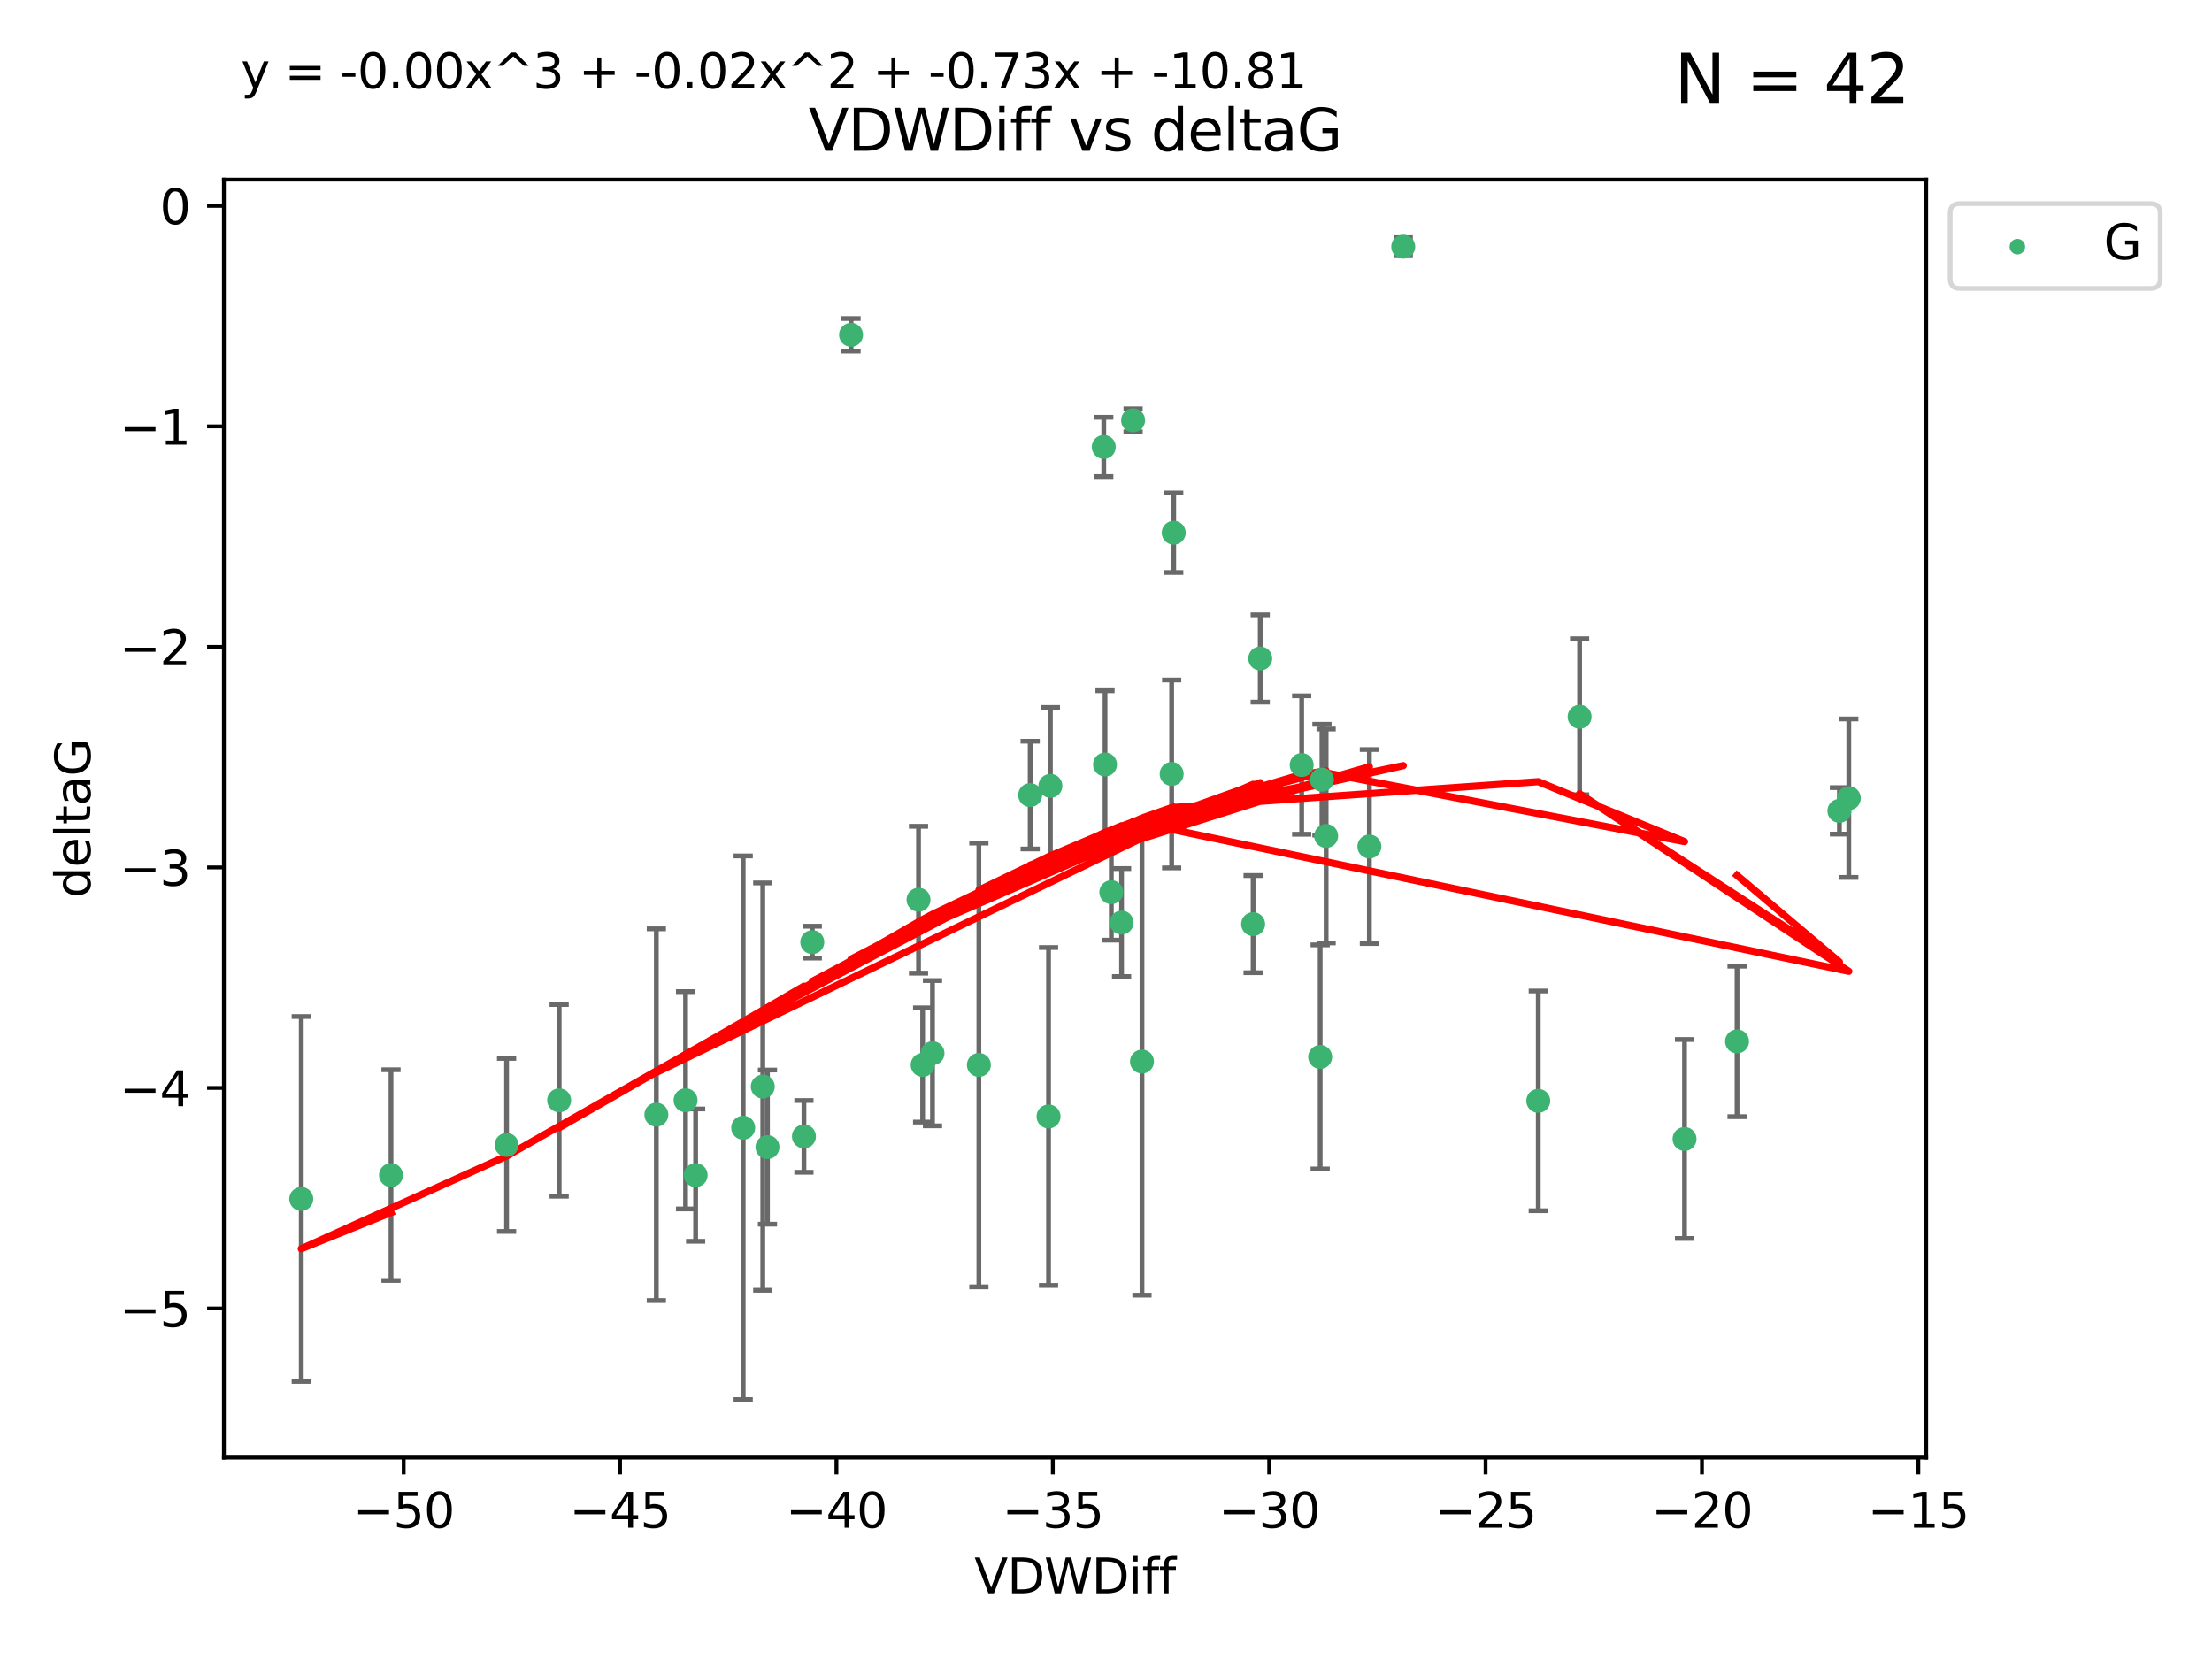 <?xml version="1.0" encoding="utf-8" standalone="no"?>
<!DOCTYPE svg PUBLIC "-//W3C//DTD SVG 1.1//EN"
  "http://www.w3.org/Graphics/SVG/1.1/DTD/svg11.dtd">
<svg xmlns:xlink="http://www.w3.org/1999/xlink" width="460.8pt" height="345.6pt" viewBox="0 0 460.8 345.6" xmlns="http://www.w3.org/2000/svg" version="1.1">
 <defs>
  <style type="text/css">*{stroke-linejoin: round; stroke-linecap: butt}</style>
 </defs>
 <g id="figure_1">
  <g id="patch_1">
   <path d="M 0 345.6 
L 460.8 345.6 
L 460.8 0 
L 0 0 
z
" style="fill: #ffffff"/>
  </g>
  <g id="axes_1">
   <g id="patch_2">
    <path d="M 46.64 303.64 
L 401.26 303.64 
L 401.26 37.411 
L 46.64 37.411 
z
" style="fill: #ffffff"/>
   </g>
   <g id="PathCollection_1">
    <defs>
     <path id="m77b8b9f005" d="M 0 1.118 
C 0.297 1.118 0.581 1 0.791 0.791 
C 1 0.581 1.118 0.297 1.118 0 
C 1.118 -0.297 1 -0.581 0.791 -0.791 
C 0.581 -1 0.297 -1.118 0 -1.118 
C -0.297 -1.118 -0.581 -1 -0.791 -0.791 
C -1 -0.581 -1.118 -0.297 -1.118 0 
C -1.118 0.297 -1 0.581 -0.791 0.791 
C -0.581 1 -0.297 1.118 0 1.118 
z
" style="stroke: #3cb371"/>
    </defs>
    <g clip-path="url(#p07c9d1a812)">
     <use xlink:href="#m77b8b9f005" x="81.456" y="244.801" style="fill: #3cb371; stroke: #3cb371"/>
     <use xlink:href="#m77b8b9f005" x="62.759" y="249.76" style="fill: #3cb371; stroke: #3cb371"/>
     <use xlink:href="#m77b8b9f005" x="105.532" y="238.51" style="fill: #3cb371; stroke: #3cb371"/>
     <use xlink:href="#m77b8b9f005" x="154.82" y="234.926" style="fill: #3cb371; stroke: #3cb371"/>
     <use xlink:href="#m77b8b9f005" x="142.816" y="229.207" style="fill: #3cb371; stroke: #3cb371"/>
     <use xlink:href="#m77b8b9f005" x="158.899" y="226.36" style="fill: #3cb371; stroke: #3cb371"/>
     <use xlink:href="#m77b8b9f005" x="167.476" y="236.736" style="fill: #3cb371; stroke: #3cb371"/>
     <use xlink:href="#m77b8b9f005" x="159.877" y="238.966" style="fill: #3cb371; stroke: #3cb371"/>
     <use xlink:href="#m77b8b9f005" x="116.484" y="229.226" style="fill: #3cb371; stroke: #3cb371"/>
     <use xlink:href="#m77b8b9f005" x="144.912" y="244.803" style="fill: #3cb371; stroke: #3cb371"/>
     <use xlink:href="#m77b8b9f005" x="233.645" y="192.187" style="fill: #3cb371; stroke: #3cb371"/>
     <use xlink:href="#m77b8b9f005" x="218.431" y="232.587" style="fill: #3cb371; stroke: #3cb371"/>
     <use xlink:href="#m77b8b9f005" x="177.288" y="69.746" style="fill: #3cb371; stroke: #3cb371"/>
     <use xlink:href="#m77b8b9f005" x="261.046" y="192.513" style="fill: #3cb371; stroke: #3cb371"/>
     <use xlink:href="#m77b8b9f005" x="136.729" y="232.207" style="fill: #3cb371; stroke: #3cb371"/>
     <use xlink:href="#m77b8b9f005" x="192.201" y="221.85" style="fill: #3cb371; stroke: #3cb371"/>
     <use xlink:href="#m77b8b9f005" x="262.529" y="137.174" style="fill: #3cb371; stroke: #3cb371"/>
     <use xlink:href="#m77b8b9f005" x="214.603" y="165.628" style="fill: #3cb371; stroke: #3cb371"/>
     <use xlink:href="#m77b8b9f005" x="285.267" y="176.344" style="fill: #3cb371; stroke: #3cb371"/>
     <use xlink:href="#m77b8b9f005" x="203.917" y="221.848" style="fill: #3cb371; stroke: #3cb371"/>
     <use xlink:href="#m77b8b9f005" x="218.817" y="163.712" style="fill: #3cb371; stroke: #3cb371"/>
     <use xlink:href="#m77b8b9f005" x="169.214" y="196.265" style="fill: #3cb371; stroke: #3cb371"/>
     <use xlink:href="#m77b8b9f005" x="244.505" y="110.983" style="fill: #3cb371; stroke: #3cb371"/>
     <use xlink:href="#m77b8b9f005" x="237.895" y="221.145" style="fill: #3cb371; stroke: #3cb371"/>
     <use xlink:href="#m77b8b9f005" x="191.343" y="187.429" style="fill: #3cb371; stroke: #3cb371"/>
     <use xlink:href="#m77b8b9f005" x="194.255" y="219.405" style="fill: #3cb371; stroke: #3cb371"/>
     <use xlink:href="#m77b8b9f005" x="230.197" y="159.258" style="fill: #3cb371; stroke: #3cb371"/>
     <use xlink:href="#m77b8b9f005" x="271.163" y="159.368" style="fill: #3cb371; stroke: #3cb371"/>
     <use xlink:href="#m77b8b9f005" x="276.258" y="174.144" style="fill: #3cb371; stroke: #3cb371"/>
     <use xlink:href="#m77b8b9f005" x="231.508" y="185.859" style="fill: #3cb371; stroke: #3cb371"/>
     <use xlink:href="#m77b8b9f005" x="275.386" y="162.417" style="fill: #3cb371; stroke: #3cb371"/>
     <use xlink:href="#m77b8b9f005" x="275.016" y="220.179" style="fill: #3cb371; stroke: #3cb371"/>
     <use xlink:href="#m77b8b9f005" x="350.919" y="237.271" style="fill: #3cb371; stroke: #3cb371"/>
     <use xlink:href="#m77b8b9f005" x="320.446" y="229.332" style="fill: #3cb371; stroke: #3cb371"/>
     <use xlink:href="#m77b8b9f005" x="244.077" y="161.225" style="fill: #3cb371; stroke: #3cb371"/>
     <use xlink:href="#m77b8b9f005" x="229.935" y="93.109" style="fill: #3cb371; stroke: #3cb371"/>
     <use xlink:href="#m77b8b9f005" x="292.32" y="51.392" style="fill: #3cb371; stroke: #3cb371"/>
     <use xlink:href="#m77b8b9f005" x="236.042" y="87.559" style="fill: #3cb371; stroke: #3cb371"/>
     <use xlink:href="#m77b8b9f005" x="385.141" y="166.276" style="fill: #3cb371; stroke: #3cb371"/>
     <use xlink:href="#m77b8b9f005" x="329.059" y="149.313" style="fill: #3cb371; stroke: #3cb371"/>
     <use xlink:href="#m77b8b9f005" x="383.186" y="168.916" style="fill: #3cb371; stroke: #3cb371"/>
     <use xlink:href="#m77b8b9f005" x="361.86" y="216.946" style="fill: #3cb371; stroke: #3cb371"/>
    </g>
   </g>
   <g id="matplotlib.axis_1">
    <g id="xtick_1">
     <g id="line2d_1">
      <defs>
       <path id="m0e35eef524" d="M 0 0 
L 0 3.5 
" style="stroke: #000000; stroke-width: 0.8"/>
      </defs>
      <g>
       <use xlink:href="#m0e35eef524" x="84.093" y="303.64" style="stroke: #000000; stroke-width: 0.8"/>
      </g>
     </g>
     <g id="text_1">
      <!-- −50 -->
      <g transform="translate(73.54 318.238)scale(0.1 -0.1)">
       <defs>
        <path id="DejaVuSans-2212" d="M 678 2272 
L 4684 2272 
L 4684 1741 
L 678 1741 
L 678 2272 
z
" transform="scale(0.016)"/>
        <path id="DejaVuSans-35" d="M 691 4666 
L 3169 4666 
L 3169 4134 
L 1269 4134 
L 1269 2991 
Q 1406 3038 1543 3061 
Q 1681 3084 1819 3084 
Q 2600 3084 3056 2656 
Q 3513 2228 3513 1497 
Q 3513 744 3044 326 
Q 2575 -91 1722 -91 
Q 1428 -91 1123 -41 
Q 819 9 494 109 
L 494 744 
Q 775 591 1075 516 
Q 1375 441 1709 441 
Q 2250 441 2565 725 
Q 2881 1009 2881 1497 
Q 2881 1984 2565 2268 
Q 2250 2553 1709 2553 
Q 1456 2553 1204 2497 
Q 953 2441 691 2322 
L 691 4666 
z
" transform="scale(0.016)"/>
        <path id="DejaVuSans-30" d="M 2034 4250 
Q 1547 4250 1301 3770 
Q 1056 3291 1056 2328 
Q 1056 1369 1301 889 
Q 1547 409 2034 409 
Q 2525 409 2770 889 
Q 3016 1369 3016 2328 
Q 3016 3291 2770 3770 
Q 2525 4250 2034 4250 
z
M 2034 4750 
Q 2819 4750 3233 4129 
Q 3647 3509 3647 2328 
Q 3647 1150 3233 529 
Q 2819 -91 2034 -91 
Q 1250 -91 836 529 
Q 422 1150 422 2328 
Q 422 3509 836 4129 
Q 1250 4750 2034 4750 
z
" transform="scale(0.016)"/>
       </defs>
       <use xlink:href="#DejaVuSans-2212"/>
       <use xlink:href="#DejaVuSans-35" x="83.789"/>
       <use xlink:href="#DejaVuSans-30" x="147.412"/>
      </g>
     </g>
    </g>
    <g id="xtick_2">
     <g id="line2d_2">
      <g>
       <use xlink:href="#m0e35eef524" x="129.168" y="303.64" style="stroke: #000000; stroke-width: 0.8"/>
      </g>
     </g>
     <g id="text_2">
      <!-- −45 -->
      <g transform="translate(118.616 318.238)scale(0.1 -0.1)">
       <defs>
        <path id="DejaVuSans-34" d="M 2419 4116 
L 825 1625 
L 2419 1625 
L 2419 4116 
z
M 2253 4666 
L 3047 4666 
L 3047 1625 
L 3713 1625 
L 3713 1100 
L 3047 1100 
L 3047 0 
L 2419 0 
L 2419 1100 
L 313 1100 
L 313 1709 
L 2253 4666 
z
" transform="scale(0.016)"/>
       </defs>
       <use xlink:href="#DejaVuSans-2212"/>
       <use xlink:href="#DejaVuSans-34" x="83.789"/>
       <use xlink:href="#DejaVuSans-35" x="147.412"/>
      </g>
     </g>
    </g>
    <g id="xtick_3">
     <g id="line2d_3">
      <g>
       <use xlink:href="#m0e35eef524" x="174.244" y="303.64" style="stroke: #000000; stroke-width: 0.8"/>
      </g>
     </g>
     <g id="text_3">
      <!-- −40 -->
      <g transform="translate(163.692 318.238)scale(0.1 -0.1)">
       <use xlink:href="#DejaVuSans-2212"/>
       <use xlink:href="#DejaVuSans-34" x="83.789"/>
       <use xlink:href="#DejaVuSans-30" x="147.412"/>
      </g>
     </g>
    </g>
    <g id="xtick_4">
     <g id="line2d_4">
      <g>
       <use xlink:href="#m0e35eef524" x="219.32" y="303.64" style="stroke: #000000; stroke-width: 0.8"/>
      </g>
     </g>
     <g id="text_4">
      <!-- −35 -->
      <g transform="translate(208.768 318.238)scale(0.1 -0.1)">
       <defs>
        <path id="DejaVuSans-33" d="M 2597 2516 
Q 3050 2419 3304 2112 
Q 3559 1806 3559 1356 
Q 3559 666 3084 287 
Q 2609 -91 1734 -91 
Q 1441 -91 1130 -33 
Q 819 25 488 141 
L 488 750 
Q 750 597 1062 519 
Q 1375 441 1716 441 
Q 2309 441 2620 675 
Q 2931 909 2931 1356 
Q 2931 1769 2642 2001 
Q 2353 2234 1838 2234 
L 1294 2234 
L 1294 2753 
L 1863 2753 
Q 2328 2753 2575 2939 
Q 2822 3125 2822 3475 
Q 2822 3834 2567 4026 
Q 2313 4219 1838 4219 
Q 1578 4219 1281 4162 
Q 984 4106 628 3988 
L 628 4550 
Q 988 4650 1302 4700 
Q 1616 4750 1894 4750 
Q 2613 4750 3031 4423 
Q 3450 4097 3450 3541 
Q 3450 3153 3228 2886 
Q 3006 2619 2597 2516 
z
" transform="scale(0.016)"/>
       </defs>
       <use xlink:href="#DejaVuSans-2212"/>
       <use xlink:href="#DejaVuSans-33" x="83.789"/>
       <use xlink:href="#DejaVuSans-35" x="147.412"/>
      </g>
     </g>
    </g>
    <g id="xtick_5">
     <g id="line2d_5">
      <g>
       <use xlink:href="#m0e35eef524" x="264.396" y="303.64" style="stroke: #000000; stroke-width: 0.8"/>
      </g>
     </g>
     <g id="text_5">
      <!-- −30 -->
      <g transform="translate(253.844 318.238)scale(0.1 -0.1)">
       <use xlink:href="#DejaVuSans-2212"/>
       <use xlink:href="#DejaVuSans-33" x="83.789"/>
       <use xlink:href="#DejaVuSans-30" x="147.412"/>
      </g>
     </g>
    </g>
    <g id="xtick_6">
     <g id="line2d_6">
      <g>
       <use xlink:href="#m0e35eef524" x="309.472" y="303.64" style="stroke: #000000; stroke-width: 0.8"/>
      </g>
     </g>
     <g id="text_6">
      <!-- −25 -->
      <g transform="translate(298.92 318.238)scale(0.1 -0.1)">
       <defs>
        <path id="DejaVuSans-32" d="M 1228 531 
L 3431 531 
L 3431 0 
L 469 0 
L 469 531 
Q 828 903 1448 1529 
Q 2069 2156 2228 2338 
Q 2531 2678 2651 2914 
Q 2772 3150 2772 3378 
Q 2772 3750 2511 3984 
Q 2250 4219 1831 4219 
Q 1534 4219 1204 4116 
Q 875 4013 500 3803 
L 500 4441 
Q 881 4594 1212 4672 
Q 1544 4750 1819 4750 
Q 2544 4750 2975 4387 
Q 3406 4025 3406 3419 
Q 3406 3131 3298 2873 
Q 3191 2616 2906 2266 
Q 2828 2175 2409 1742 
Q 1991 1309 1228 531 
z
" transform="scale(0.016)"/>
       </defs>
       <use xlink:href="#DejaVuSans-2212"/>
       <use xlink:href="#DejaVuSans-32" x="83.789"/>
       <use xlink:href="#DejaVuSans-35" x="147.412"/>
      </g>
     </g>
    </g>
    <g id="xtick_7">
     <g id="line2d_7">
      <g>
       <use xlink:href="#m0e35eef524" x="354.548" y="303.64" style="stroke: #000000; stroke-width: 0.8"/>
      </g>
     </g>
     <g id="text_7">
      <!-- −20 -->
      <g transform="translate(343.996 318.238)scale(0.1 -0.1)">
       <use xlink:href="#DejaVuSans-2212"/>
       <use xlink:href="#DejaVuSans-32" x="83.789"/>
       <use xlink:href="#DejaVuSans-30" x="147.412"/>
      </g>
     </g>
    </g>
    <g id="xtick_8">
     <g id="line2d_8">
      <g>
       <use xlink:href="#m0e35eef524" x="399.624" y="303.64" style="stroke: #000000; stroke-width: 0.8"/>
      </g>
     </g>
     <g id="text_8">
      <!-- −15 -->
      <g transform="translate(389.071 318.238)scale(0.1 -0.1)">
       <defs>
        <path id="DejaVuSans-31" d="M 794 531 
L 1825 531 
L 1825 4091 
L 703 3866 
L 703 4441 
L 1819 4666 
L 2450 4666 
L 2450 531 
L 3481 531 
L 3481 0 
L 794 0 
L 794 531 
z
" transform="scale(0.016)"/>
       </defs>
       <use xlink:href="#DejaVuSans-2212"/>
       <use xlink:href="#DejaVuSans-31" x="83.789"/>
       <use xlink:href="#DejaVuSans-35" x="147.412"/>
      </g>
     </g>
    </g>
    <g id="text_9">
     <!-- VDWDiff -->
     <g transform="translate(202.977 331.917)scale(0.1 -0.1)">
      <defs>
       <path id="DejaVuSans-56" d="M 1831 0 
L 50 4666 
L 709 4666 
L 2188 738 
L 3669 4666 
L 4325 4666 
L 2547 0 
L 1831 0 
z
" transform="scale(0.016)"/>
       <path id="DejaVuSans-44" d="M 1259 4147 
L 1259 519 
L 2022 519 
Q 2988 519 3436 956 
Q 3884 1394 3884 2338 
Q 3884 3275 3436 3711 
Q 2988 4147 2022 4147 
L 1259 4147 
z
M 628 4666 
L 1925 4666 
Q 3281 4666 3915 4102 
Q 4550 3538 4550 2338 
Q 4550 1131 3912 565 
Q 3275 0 1925 0 
L 628 0 
L 628 4666 
z
" transform="scale(0.016)"/>
       <path id="DejaVuSans-57" d="M 213 4666 
L 850 4666 
L 1831 722 
L 2809 4666 
L 3519 4666 
L 4500 722 
L 5478 4666 
L 6119 4666 
L 4947 0 
L 4153 0 
L 3169 4050 
L 2175 0 
L 1381 0 
L 213 4666 
z
" transform="scale(0.016)"/>
       <path id="DejaVuSans-69" d="M 603 3500 
L 1178 3500 
L 1178 0 
L 603 0 
L 603 3500 
z
M 603 4863 
L 1178 4863 
L 1178 4134 
L 603 4134 
L 603 4863 
z
" transform="scale(0.016)"/>
       <path id="DejaVuSans-66" d="M 2375 4863 
L 2375 4384 
L 1825 4384 
Q 1516 4384 1395 4259 
Q 1275 4134 1275 3809 
L 1275 3500 
L 2222 3500 
L 2222 3053 
L 1275 3053 
L 1275 0 
L 697 0 
L 697 3053 
L 147 3053 
L 147 3500 
L 697 3500 
L 697 3744 
Q 697 4328 969 4595 
Q 1241 4863 1831 4863 
L 2375 4863 
z
" transform="scale(0.016)"/>
      </defs>
      <use xlink:href="#DejaVuSans-56"/>
      <use xlink:href="#DejaVuSans-44" x="68.408"/>
      <use xlink:href="#DejaVuSans-57" x="145.41"/>
      <use xlink:href="#DejaVuSans-44" x="244.287"/>
      <use xlink:href="#DejaVuSans-69" x="321.289"/>
      <use xlink:href="#DejaVuSans-66" x="349.072"/>
      <use xlink:href="#DejaVuSans-66" x="384.277"/>
     </g>
    </g>
   </g>
   <g id="matplotlib.axis_2">
    <g id="ytick_1">
     <g id="line2d_9">
      <defs>
       <path id="m6577247116" d="M 0 0 
L -3.5 0 
" style="stroke: #000000; stroke-width: 0.8"/>
      </defs>
      <g>
       <use xlink:href="#m6577247116" x="46.64" y="272.58" style="stroke: #000000; stroke-width: 0.8"/>
      </g>
     </g>
     <g id="text_10">
      <!-- −5 -->
      <g transform="translate(24.898 276.379)scale(0.1 -0.1)">
       <use xlink:href="#DejaVuSans-2212"/>
       <use xlink:href="#DejaVuSans-35" x="83.789"/>
      </g>
     </g>
    </g>
    <g id="ytick_2">
     <g id="line2d_10">
      <g>
       <use xlink:href="#m6577247116" x="46.64" y="226.639" style="stroke: #000000; stroke-width: 0.8"/>
      </g>
     </g>
     <g id="text_11">
      <!-- −4 -->
      <g transform="translate(24.898 230.438)scale(0.1 -0.1)">
       <use xlink:href="#DejaVuSans-2212"/>
       <use xlink:href="#DejaVuSans-34" x="83.789"/>
      </g>
     </g>
    </g>
    <g id="ytick_3">
     <g id="line2d_11">
      <g>
       <use xlink:href="#m6577247116" x="46.64" y="180.698" style="stroke: #000000; stroke-width: 0.8"/>
      </g>
     </g>
     <g id="text_12">
      <!-- −3 -->
      <g transform="translate(24.898 184.498)scale(0.1 -0.1)">
       <use xlink:href="#DejaVuSans-2212"/>
       <use xlink:href="#DejaVuSans-33" x="83.789"/>
      </g>
     </g>
    </g>
    <g id="ytick_4">
     <g id="line2d_12">
      <g>
       <use xlink:href="#m6577247116" x="46.64" y="134.758" style="stroke: #000000; stroke-width: 0.8"/>
      </g>
     </g>
     <g id="text_13">
      <!-- −2 -->
      <g transform="translate(24.898 138.557)scale(0.1 -0.1)">
       <use xlink:href="#DejaVuSans-2212"/>
       <use xlink:href="#DejaVuSans-32" x="83.789"/>
      </g>
     </g>
    </g>
    <g id="ytick_5">
     <g id="line2d_13">
      <g>
       <use xlink:href="#m6577247116" x="46.64" y="88.817" style="stroke: #000000; stroke-width: 0.8"/>
      </g>
     </g>
     <g id="text_14">
      <!-- −1 -->
      <g transform="translate(24.898 92.616)scale(0.1 -0.1)">
       <use xlink:href="#DejaVuSans-2212"/>
       <use xlink:href="#DejaVuSans-31" x="83.789"/>
      </g>
     </g>
    </g>
    <g id="ytick_6">
     <g id="line2d_14">
      <g>
       <use xlink:href="#m6577247116" x="46.64" y="42.876" style="stroke: #000000; stroke-width: 0.8"/>
      </g>
     </g>
     <g id="text_15">
      <!-- 0 -->
      <g transform="translate(33.278 46.676)scale(0.1 -0.1)">
       <use xlink:href="#DejaVuSans-30"/>
      </g>
     </g>
    </g>
    <g id="text_16">
     <!-- deltaG -->
     <g transform="translate(18.818 187.064)rotate(-90)scale(0.1 -0.1)">
      <defs>
       <path id="DejaVuSans-64" d="M 2906 2969 
L 2906 4863 
L 3481 4863 
L 3481 0 
L 2906 0 
L 2906 525 
Q 2725 213 2448 61 
Q 2172 -91 1784 -91 
Q 1150 -91 751 415 
Q 353 922 353 1747 
Q 353 2572 751 3078 
Q 1150 3584 1784 3584 
Q 2172 3584 2448 3432 
Q 2725 3281 2906 2969 
z
M 947 1747 
Q 947 1113 1208 752 
Q 1469 391 1925 391 
Q 2381 391 2643 752 
Q 2906 1113 2906 1747 
Q 2906 2381 2643 2742 
Q 2381 3103 1925 3103 
Q 1469 3103 1208 2742 
Q 947 2381 947 1747 
z
" transform="scale(0.016)"/>
       <path id="DejaVuSans-65" d="M 3597 1894 
L 3597 1613 
L 953 1613 
Q 991 1019 1311 708 
Q 1631 397 2203 397 
Q 2534 397 2845 478 
Q 3156 559 3463 722 
L 3463 178 
Q 3153 47 2828 -22 
Q 2503 -91 2169 -91 
Q 1331 -91 842 396 
Q 353 884 353 1716 
Q 353 2575 817 3079 
Q 1281 3584 2069 3584 
Q 2775 3584 3186 3129 
Q 3597 2675 3597 1894 
z
M 3022 2063 
Q 3016 2534 2758 2815 
Q 2500 3097 2075 3097 
Q 1594 3097 1305 2825 
Q 1016 2553 972 2059 
L 3022 2063 
z
" transform="scale(0.016)"/>
       <path id="DejaVuSans-6c" d="M 603 4863 
L 1178 4863 
L 1178 0 
L 603 0 
L 603 4863 
z
" transform="scale(0.016)"/>
       <path id="DejaVuSans-74" d="M 1172 4494 
L 1172 3500 
L 2356 3500 
L 2356 3053 
L 1172 3053 
L 1172 1153 
Q 1172 725 1289 603 
Q 1406 481 1766 481 
L 2356 481 
L 2356 0 
L 1766 0 
Q 1100 0 847 248 
Q 594 497 594 1153 
L 594 3053 
L 172 3053 
L 172 3500 
L 594 3500 
L 594 4494 
L 1172 4494 
z
" transform="scale(0.016)"/>
       <path id="DejaVuSans-61" d="M 2194 1759 
Q 1497 1759 1228 1600 
Q 959 1441 959 1056 
Q 959 750 1161 570 
Q 1363 391 1709 391 
Q 2188 391 2477 730 
Q 2766 1069 2766 1631 
L 2766 1759 
L 2194 1759 
z
M 3341 1997 
L 3341 0 
L 2766 0 
L 2766 531 
Q 2569 213 2275 61 
Q 1981 -91 1556 -91 
Q 1019 -91 701 211 
Q 384 513 384 1019 
Q 384 1609 779 1909 
Q 1175 2209 1959 2209 
L 2766 2209 
L 2766 2266 
Q 2766 2663 2505 2880 
Q 2244 3097 1772 3097 
Q 1472 3097 1187 3025 
Q 903 2953 641 2809 
L 641 3341 
Q 956 3463 1253 3523 
Q 1550 3584 1831 3584 
Q 2591 3584 2966 3190 
Q 3341 2797 3341 1997 
z
" transform="scale(0.016)"/>
       <path id="DejaVuSans-47" d="M 3809 666 
L 3809 1919 
L 2778 1919 
L 2778 2438 
L 4434 2438 
L 4434 434 
Q 4069 175 3628 42 
Q 3188 -91 2688 -91 
Q 1594 -91 976 548 
Q 359 1188 359 2328 
Q 359 3472 976 4111 
Q 1594 4750 2688 4750 
Q 3144 4750 3555 4637 
Q 3966 4525 4313 4306 
L 4313 3634 
Q 3963 3931 3569 4081 
Q 3175 4231 2741 4231 
Q 1884 4231 1454 3753 
Q 1025 3275 1025 2328 
Q 1025 1384 1454 906 
Q 1884 428 2741 428 
Q 3075 428 3337 486 
Q 3600 544 3809 666 
z
" transform="scale(0.016)"/>
      </defs>
      <use xlink:href="#DejaVuSans-64"/>
      <use xlink:href="#DejaVuSans-65" x="63.477"/>
      <use xlink:href="#DejaVuSans-6c" x="125"/>
      <use xlink:href="#DejaVuSans-74" x="152.783"/>
      <use xlink:href="#DejaVuSans-61" x="191.992"/>
      <use xlink:href="#DejaVuSans-47" x="253.271"/>
     </g>
    </g>
   </g>
   <g id="LineCollection_1">
    <path d="M 81.456 266.756 
L 81.456 222.846 
" clip-path="url(#p07c9d1a812)" style="fill: none; stroke: #696969"/>
    <path d="M 62.759 287.759 
L 62.759 211.762 
" clip-path="url(#p07c9d1a812)" style="fill: none; stroke: #696969"/>
    <path d="M 105.532 256.53 
L 105.532 220.491 
" clip-path="url(#p07c9d1a812)" style="fill: none; stroke: #696969"/>
    <path d="M 154.82 291.539 
L 154.82 178.313 
" clip-path="url(#p07c9d1a812)" style="fill: none; stroke: #696969"/>
    <path d="M 142.816 251.842 
L 142.816 206.572 
" clip-path="url(#p07c9d1a812)" style="fill: none; stroke: #696969"/>
    <path d="M 158.899 268.784 
L 158.899 183.936 
" clip-path="url(#p07c9d1a812)" style="fill: none; stroke: #696969"/>
    <path d="M 167.476 244.208 
L 167.476 229.264 
" clip-path="url(#p07c9d1a812)" style="fill: none; stroke: #696969"/>
    <path d="M 159.877 255.018 
L 159.877 222.914 
" clip-path="url(#p07c9d1a812)" style="fill: none; stroke: #696969"/>
    <path d="M 116.484 249.192 
L 116.484 209.26 
" clip-path="url(#p07c9d1a812)" style="fill: none; stroke: #696969"/>
    <path d="M 144.912 258.582 
L 144.912 231.024 
" clip-path="url(#p07c9d1a812)" style="fill: none; stroke: #696969"/>
    <path d="M 233.645 203.432 
L 233.645 180.942 
" clip-path="url(#p07c9d1a812)" style="fill: none; stroke: #696969"/>
    <path d="M 218.431 267.782 
L 218.431 197.392 
" clip-path="url(#p07c9d1a812)" style="fill: none; stroke: #696969"/>
    <path d="M 177.288 73.128 
L 177.288 66.364 
" clip-path="url(#p07c9d1a812)" style="fill: none; stroke: #696969"/>
    <path d="M 261.046 202.633 
L 261.046 182.392 
" clip-path="url(#p07c9d1a812)" style="fill: none; stroke: #696969"/>
    <path d="M 136.729 270.925 
L 136.729 193.49 
" clip-path="url(#p07c9d1a812)" style="fill: none; stroke: #696969"/>
    <path d="M 192.201 233.748 
L 192.201 209.952 
" clip-path="url(#p07c9d1a812)" style="fill: none; stroke: #696969"/>
    <path d="M 262.529 146.264 
L 262.529 128.083 
" clip-path="url(#p07c9d1a812)" style="fill: none; stroke: #696969"/>
    <path d="M 214.603 176.852 
L 214.603 154.404 
" clip-path="url(#p07c9d1a812)" style="fill: none; stroke: #696969"/>
    <path d="M 285.267 196.549 
L 285.267 156.139 
" clip-path="url(#p07c9d1a812)" style="fill: none; stroke: #696969"/>
    <path d="M 203.917 268.073 
L 203.917 175.623 
" clip-path="url(#p07c9d1a812)" style="fill: none; stroke: #696969"/>
    <path d="M 218.817 180.044 
L 218.817 147.38 
" clip-path="url(#p07c9d1a812)" style="fill: none; stroke: #696969"/>
    <path d="M 169.214 199.585 
L 169.214 192.945 
" clip-path="url(#p07c9d1a812)" style="fill: none; stroke: #696969"/>
    <path d="M 244.505 119.265 
L 244.505 102.7 
" clip-path="url(#p07c9d1a812)" style="fill: none; stroke: #696969"/>
    <path d="M 237.895 269.803 
L 237.895 172.488 
" clip-path="url(#p07c9d1a812)" style="fill: none; stroke: #696969"/>
    <path d="M 191.343 202.728 
L 191.343 172.13 
" clip-path="url(#p07c9d1a812)" style="fill: none; stroke: #696969"/>
    <path d="M 194.255 234.537 
L 194.255 204.273 
" clip-path="url(#p07c9d1a812)" style="fill: none; stroke: #696969"/>
    <path d="M 230.197 174.634 
L 230.197 143.881 
" clip-path="url(#p07c9d1a812)" style="fill: none; stroke: #696969"/>
    <path d="M 271.163 173.789 
L 271.163 144.947 
" clip-path="url(#p07c9d1a812)" style="fill: none; stroke: #696969"/>
    <path d="M 276.258 196.426 
L 276.258 151.862 
" clip-path="url(#p07c9d1a812)" style="fill: none; stroke: #696969"/>
    <path d="M 231.508 195.856 
L 231.508 175.863 
" clip-path="url(#p07c9d1a812)" style="fill: none; stroke: #696969"/>
    <path d="M 275.386 173.959 
L 275.386 150.875 
" clip-path="url(#p07c9d1a812)" style="fill: none; stroke: #696969"/>
    <path d="M 275.016 243.521 
L 275.016 196.837 
" clip-path="url(#p07c9d1a812)" style="fill: none; stroke: #696969"/>
    <path d="M 350.919 257.991 
L 350.919 216.551 
" clip-path="url(#p07c9d1a812)" style="fill: none; stroke: #696969"/>
    <path d="M 320.446 252.215 
L 320.446 206.448 
" clip-path="url(#p07c9d1a812)" style="fill: none; stroke: #696969"/>
    <path d="M 244.077 180.799 
L 244.077 141.651 
" clip-path="url(#p07c9d1a812)" style="fill: none; stroke: #696969"/>
    <path d="M 229.935 99.282 
L 229.935 86.936 
" clip-path="url(#p07c9d1a812)" style="fill: none; stroke: #696969"/>
    <path d="M 292.32 53.271 
L 292.32 49.513 
" clip-path="url(#p07c9d1a812)" style="fill: none; stroke: #696969"/>
    <path d="M 236.042 89.96 
L 236.042 85.158 
" clip-path="url(#p07c9d1a812)" style="fill: none; stroke: #696969"/>
    <path d="M 385.141 182.785 
L 385.141 149.766 
" clip-path="url(#p07c9d1a812)" style="fill: none; stroke: #696969"/>
    <path d="M 329.059 165.563 
L 329.059 133.062 
" clip-path="url(#p07c9d1a812)" style="fill: none; stroke: #696969"/>
    <path d="M 383.186 173.755 
L 383.186 164.078 
" clip-path="url(#p07c9d1a812)" style="fill: none; stroke: #696969"/>
    <path d="M 361.86 232.625 
L 361.86 201.266 
" clip-path="url(#p07c9d1a812)" style="fill: none; stroke: #696969"/>
   </g>
   <g id="line2d_15">
    <defs>
     <path id="me81fe7872a" d="M 2 0 
L -2 -0 
" style="stroke: #696969"/>
    </defs>
    <g clip-path="url(#p07c9d1a812)">
     <use xlink:href="#me81fe7872a" x="81.456" y="266.756" style="fill: #696969; stroke: #696969"/>
     <use xlink:href="#me81fe7872a" x="62.759" y="287.759" style="fill: #696969; stroke: #696969"/>
     <use xlink:href="#me81fe7872a" x="105.532" y="256.53" style="fill: #696969; stroke: #696969"/>
     <use xlink:href="#me81fe7872a" x="154.82" y="291.539" style="fill: #696969; stroke: #696969"/>
     <use xlink:href="#me81fe7872a" x="142.816" y="251.842" style="fill: #696969; stroke: #696969"/>
     <use xlink:href="#me81fe7872a" x="158.899" y="268.784" style="fill: #696969; stroke: #696969"/>
     <use xlink:href="#me81fe7872a" x="167.476" y="244.208" style="fill: #696969; stroke: #696969"/>
     <use xlink:href="#me81fe7872a" x="159.877" y="255.018" style="fill: #696969; stroke: #696969"/>
     <use xlink:href="#me81fe7872a" x="116.484" y="249.192" style="fill: #696969; stroke: #696969"/>
     <use xlink:href="#me81fe7872a" x="144.912" y="258.582" style="fill: #696969; stroke: #696969"/>
     <use xlink:href="#me81fe7872a" x="233.645" y="203.432" style="fill: #696969; stroke: #696969"/>
     <use xlink:href="#me81fe7872a" x="218.431" y="267.782" style="fill: #696969; stroke: #696969"/>
     <use xlink:href="#me81fe7872a" x="177.288" y="73.128" style="fill: #696969; stroke: #696969"/>
     <use xlink:href="#me81fe7872a" x="261.046" y="202.633" style="fill: #696969; stroke: #696969"/>
     <use xlink:href="#me81fe7872a" x="136.729" y="270.925" style="fill: #696969; stroke: #696969"/>
     <use xlink:href="#me81fe7872a" x="192.201" y="233.748" style="fill: #696969; stroke: #696969"/>
     <use xlink:href="#me81fe7872a" x="262.529" y="146.264" style="fill: #696969; stroke: #696969"/>
     <use xlink:href="#me81fe7872a" x="214.603" y="176.852" style="fill: #696969; stroke: #696969"/>
     <use xlink:href="#me81fe7872a" x="285.267" y="196.549" style="fill: #696969; stroke: #696969"/>
     <use xlink:href="#me81fe7872a" x="203.917" y="268.073" style="fill: #696969; stroke: #696969"/>
     <use xlink:href="#me81fe7872a" x="218.817" y="180.044" style="fill: #696969; stroke: #696969"/>
     <use xlink:href="#me81fe7872a" x="169.214" y="199.585" style="fill: #696969; stroke: #696969"/>
     <use xlink:href="#me81fe7872a" x="244.505" y="119.265" style="fill: #696969; stroke: #696969"/>
     <use xlink:href="#me81fe7872a" x="237.895" y="269.803" style="fill: #696969; stroke: #696969"/>
     <use xlink:href="#me81fe7872a" x="191.343" y="202.728" style="fill: #696969; stroke: #696969"/>
     <use xlink:href="#me81fe7872a" x="194.255" y="234.537" style="fill: #696969; stroke: #696969"/>
     <use xlink:href="#me81fe7872a" x="230.197" y="174.634" style="fill: #696969; stroke: #696969"/>
     <use xlink:href="#me81fe7872a" x="271.163" y="173.789" style="fill: #696969; stroke: #696969"/>
     <use xlink:href="#me81fe7872a" x="276.258" y="196.426" style="fill: #696969; stroke: #696969"/>
     <use xlink:href="#me81fe7872a" x="231.508" y="195.856" style="fill: #696969; stroke: #696969"/>
     <use xlink:href="#me81fe7872a" x="275.386" y="173.959" style="fill: #696969; stroke: #696969"/>
     <use xlink:href="#me81fe7872a" x="275.016" y="243.521" style="fill: #696969; stroke: #696969"/>
     <use xlink:href="#me81fe7872a" x="350.919" y="257.991" style="fill: #696969; stroke: #696969"/>
     <use xlink:href="#me81fe7872a" x="320.446" y="252.215" style="fill: #696969; stroke: #696969"/>
     <use xlink:href="#me81fe7872a" x="244.077" y="180.799" style="fill: #696969; stroke: #696969"/>
     <use xlink:href="#me81fe7872a" x="229.935" y="99.282" style="fill: #696969; stroke: #696969"/>
     <use xlink:href="#me81fe7872a" x="292.32" y="53.271" style="fill: #696969; stroke: #696969"/>
     <use xlink:href="#me81fe7872a" x="236.042" y="89.96" style="fill: #696969; stroke: #696969"/>
     <use xlink:href="#me81fe7872a" x="385.141" y="182.785" style="fill: #696969; stroke: #696969"/>
     <use xlink:href="#me81fe7872a" x="329.059" y="165.563" style="fill: #696969; stroke: #696969"/>
     <use xlink:href="#me81fe7872a" x="383.186" y="173.755" style="fill: #696969; stroke: #696969"/>
     <use xlink:href="#me81fe7872a" x="361.86" y="232.625" style="fill: #696969; stroke: #696969"/>
    </g>
   </g>
   <g id="line2d_16">
    <g clip-path="url(#p07c9d1a812)">
     <use xlink:href="#me81fe7872a" x="81.456" y="222.846" style="fill: #696969; stroke: #696969"/>
     <use xlink:href="#me81fe7872a" x="62.759" y="211.762" style="fill: #696969; stroke: #696969"/>
     <use xlink:href="#me81fe7872a" x="105.532" y="220.491" style="fill: #696969; stroke: #696969"/>
     <use xlink:href="#me81fe7872a" x="154.82" y="178.313" style="fill: #696969; stroke: #696969"/>
     <use xlink:href="#me81fe7872a" x="142.816" y="206.572" style="fill: #696969; stroke: #696969"/>
     <use xlink:href="#me81fe7872a" x="158.899" y="183.936" style="fill: #696969; stroke: #696969"/>
     <use xlink:href="#me81fe7872a" x="167.476" y="229.264" style="fill: #696969; stroke: #696969"/>
     <use xlink:href="#me81fe7872a" x="159.877" y="222.914" style="fill: #696969; stroke: #696969"/>
     <use xlink:href="#me81fe7872a" x="116.484" y="209.26" style="fill: #696969; stroke: #696969"/>
     <use xlink:href="#me81fe7872a" x="144.912" y="231.024" style="fill: #696969; stroke: #696969"/>
     <use xlink:href="#me81fe7872a" x="233.645" y="180.942" style="fill: #696969; stroke: #696969"/>
     <use xlink:href="#me81fe7872a" x="218.431" y="197.392" style="fill: #696969; stroke: #696969"/>
     <use xlink:href="#me81fe7872a" x="177.288" y="66.364" style="fill: #696969; stroke: #696969"/>
     <use xlink:href="#me81fe7872a" x="261.046" y="182.392" style="fill: #696969; stroke: #696969"/>
     <use xlink:href="#me81fe7872a" x="136.729" y="193.49" style="fill: #696969; stroke: #696969"/>
     <use xlink:href="#me81fe7872a" x="192.201" y="209.952" style="fill: #696969; stroke: #696969"/>
     <use xlink:href="#me81fe7872a" x="262.529" y="128.083" style="fill: #696969; stroke: #696969"/>
     <use xlink:href="#me81fe7872a" x="214.603" y="154.404" style="fill: #696969; stroke: #696969"/>
     <use xlink:href="#me81fe7872a" x="285.267" y="156.139" style="fill: #696969; stroke: #696969"/>
     <use xlink:href="#me81fe7872a" x="203.917" y="175.623" style="fill: #696969; stroke: #696969"/>
     <use xlink:href="#me81fe7872a" x="218.817" y="147.38" style="fill: #696969; stroke: #696969"/>
     <use xlink:href="#me81fe7872a" x="169.214" y="192.945" style="fill: #696969; stroke: #696969"/>
     <use xlink:href="#me81fe7872a" x="244.505" y="102.7" style="fill: #696969; stroke: #696969"/>
     <use xlink:href="#me81fe7872a" x="237.895" y="172.488" style="fill: #696969; stroke: #696969"/>
     <use xlink:href="#me81fe7872a" x="191.343" y="172.13" style="fill: #696969; stroke: #696969"/>
     <use xlink:href="#me81fe7872a" x="194.255" y="204.273" style="fill: #696969; stroke: #696969"/>
     <use xlink:href="#me81fe7872a" x="230.197" y="143.881" style="fill: #696969; stroke: #696969"/>
     <use xlink:href="#me81fe7872a" x="271.163" y="144.947" style="fill: #696969; stroke: #696969"/>
     <use xlink:href="#me81fe7872a" x="276.258" y="151.862" style="fill: #696969; stroke: #696969"/>
     <use xlink:href="#me81fe7872a" x="231.508" y="175.863" style="fill: #696969; stroke: #696969"/>
     <use xlink:href="#me81fe7872a" x="275.386" y="150.875" style="fill: #696969; stroke: #696969"/>
     <use xlink:href="#me81fe7872a" x="275.016" y="196.837" style="fill: #696969; stroke: #696969"/>
     <use xlink:href="#me81fe7872a" x="350.919" y="216.551" style="fill: #696969; stroke: #696969"/>
     <use xlink:href="#me81fe7872a" x="320.446" y="206.448" style="fill: #696969; stroke: #696969"/>
     <use xlink:href="#me81fe7872a" x="244.077" y="141.651" style="fill: #696969; stroke: #696969"/>
     <use xlink:href="#me81fe7872a" x="229.935" y="86.936" style="fill: #696969; stroke: #696969"/>
     <use xlink:href="#me81fe7872a" x="292.32" y="49.513" style="fill: #696969; stroke: #696969"/>
     <use xlink:href="#me81fe7872a" x="236.042" y="85.158" style="fill: #696969; stroke: #696969"/>
     <use xlink:href="#me81fe7872a" x="385.141" y="149.766" style="fill: #696969; stroke: #696969"/>
     <use xlink:href="#me81fe7872a" x="329.059" y="133.062" style="fill: #696969; stroke: #696969"/>
     <use xlink:href="#me81fe7872a" x="383.186" y="164.078" style="fill: #696969; stroke: #696969"/>
     <use xlink:href="#me81fe7872a" x="361.86" y="201.266" style="fill: #696969; stroke: #696969"/>
    </g>
   </g>
   <g id="line2d_17">
    <path d="M 81.456 252.592 
L 62.759 260.139 
L 105.532 240.831 
L 154.82 212.824 
L 142.816 219.865 
L 158.899 210.434 
L 167.476 205.437 
L 159.877 209.861 
L 116.484 234.921 
L 144.912 218.637 
L 233.645 172.016 
L 218.431 178.447 
L 177.288 199.808 
L 261.046 163.386 
L 136.729 223.414 
L 192.201 191.553 
L 262.529 163.046 
L 214.603 180.216 
L 285.267 159.732 
L 203.917 185.433 
L 218.817 178.272 
L 169.214 204.431 
L 244.505 168.096 
L 237.895 170.41 
L 191.343 192.015 
L 194.255 190.454 
L 230.197 173.383 
L 271.163 161.355 
L 276.258 160.599 
L 231.508 172.857 
L 275.386 160.715 
L 275.016 160.766 
L 350.919 175.321 
L 320.446 162.834 
L 244.077 168.239 
L 229.935 173.49 
L 292.32 159.496 
L 236.042 171.1 
L 385.141 202.343 
L 329.059 165.361 
L 383.186 200.39 
L 361.86 182.362 
" clip-path="url(#p07c9d1a812)" style="fill: none; stroke: #ff0000; stroke-width: 1.5; stroke-linecap: square"/>
   </g>
   <g id="line2d_18">
    <defs>
     <path id="m28fc2ed149" d="M 0 2 
C 0.53 2 1.039 1.789 1.414 1.414 
C 1.789 1.039 2 0.53 2 0 
C 2 -0.53 1.789 -1.039 1.414 -1.414 
C 1.039 -1.789 0.53 -2 0 -2 
C -0.53 -2 -1.039 -1.789 -1.414 -1.414 
C -1.789 -1.039 -2 -0.53 -2 0 
C -2 0.53 -1.789 1.039 -1.414 1.414 
C -1.039 1.789 -0.53 2 0 2 
z
" style="stroke: #3cb371"/>
    </defs>
    <g clip-path="url(#p07c9d1a812)">
     <use xlink:href="#m28fc2ed149" x="81.456" y="244.801" style="fill: #3cb371; stroke: #3cb371"/>
     <use xlink:href="#m28fc2ed149" x="62.759" y="249.76" style="fill: #3cb371; stroke: #3cb371"/>
     <use xlink:href="#m28fc2ed149" x="105.532" y="238.51" style="fill: #3cb371; stroke: #3cb371"/>
     <use xlink:href="#m28fc2ed149" x="154.82" y="234.926" style="fill: #3cb371; stroke: #3cb371"/>
     <use xlink:href="#m28fc2ed149" x="142.816" y="229.207" style="fill: #3cb371; stroke: #3cb371"/>
     <use xlink:href="#m28fc2ed149" x="158.899" y="226.36" style="fill: #3cb371; stroke: #3cb371"/>
     <use xlink:href="#m28fc2ed149" x="167.476" y="236.736" style="fill: #3cb371; stroke: #3cb371"/>
     <use xlink:href="#m28fc2ed149" x="159.877" y="238.966" style="fill: #3cb371; stroke: #3cb371"/>
     <use xlink:href="#m28fc2ed149" x="116.484" y="229.226" style="fill: #3cb371; stroke: #3cb371"/>
     <use xlink:href="#m28fc2ed149" x="144.912" y="244.803" style="fill: #3cb371; stroke: #3cb371"/>
     <use xlink:href="#m28fc2ed149" x="233.645" y="192.187" style="fill: #3cb371; stroke: #3cb371"/>
     <use xlink:href="#m28fc2ed149" x="218.431" y="232.587" style="fill: #3cb371; stroke: #3cb371"/>
     <use xlink:href="#m28fc2ed149" x="177.288" y="69.746" style="fill: #3cb371; stroke: #3cb371"/>
     <use xlink:href="#m28fc2ed149" x="261.046" y="192.513" style="fill: #3cb371; stroke: #3cb371"/>
     <use xlink:href="#m28fc2ed149" x="136.729" y="232.207" style="fill: #3cb371; stroke: #3cb371"/>
     <use xlink:href="#m28fc2ed149" x="192.201" y="221.85" style="fill: #3cb371; stroke: #3cb371"/>
     <use xlink:href="#m28fc2ed149" x="262.529" y="137.174" style="fill: #3cb371; stroke: #3cb371"/>
     <use xlink:href="#m28fc2ed149" x="214.603" y="165.628" style="fill: #3cb371; stroke: #3cb371"/>
     <use xlink:href="#m28fc2ed149" x="285.267" y="176.344" style="fill: #3cb371; stroke: #3cb371"/>
     <use xlink:href="#m28fc2ed149" x="203.917" y="221.848" style="fill: #3cb371; stroke: #3cb371"/>
     <use xlink:href="#m28fc2ed149" x="218.817" y="163.712" style="fill: #3cb371; stroke: #3cb371"/>
     <use xlink:href="#m28fc2ed149" x="169.214" y="196.265" style="fill: #3cb371; stroke: #3cb371"/>
     <use xlink:href="#m28fc2ed149" x="244.505" y="110.983" style="fill: #3cb371; stroke: #3cb371"/>
     <use xlink:href="#m28fc2ed149" x="237.895" y="221.145" style="fill: #3cb371; stroke: #3cb371"/>
     <use xlink:href="#m28fc2ed149" x="191.343" y="187.429" style="fill: #3cb371; stroke: #3cb371"/>
     <use xlink:href="#m28fc2ed149" x="194.255" y="219.405" style="fill: #3cb371; stroke: #3cb371"/>
     <use xlink:href="#m28fc2ed149" x="230.197" y="159.258" style="fill: #3cb371; stroke: #3cb371"/>
     <use xlink:href="#m28fc2ed149" x="271.163" y="159.368" style="fill: #3cb371; stroke: #3cb371"/>
     <use xlink:href="#m28fc2ed149" x="276.258" y="174.144" style="fill: #3cb371; stroke: #3cb371"/>
     <use xlink:href="#m28fc2ed149" x="231.508" y="185.859" style="fill: #3cb371; stroke: #3cb371"/>
     <use xlink:href="#m28fc2ed149" x="275.386" y="162.417" style="fill: #3cb371; stroke: #3cb371"/>
     <use xlink:href="#m28fc2ed149" x="275.016" y="220.179" style="fill: #3cb371; stroke: #3cb371"/>
     <use xlink:href="#m28fc2ed149" x="350.919" y="237.271" style="fill: #3cb371; stroke: #3cb371"/>
     <use xlink:href="#m28fc2ed149" x="320.446" y="229.332" style="fill: #3cb371; stroke: #3cb371"/>
     <use xlink:href="#m28fc2ed149" x="244.077" y="161.225" style="fill: #3cb371; stroke: #3cb371"/>
     <use xlink:href="#m28fc2ed149" x="229.935" y="93.109" style="fill: #3cb371; stroke: #3cb371"/>
     <use xlink:href="#m28fc2ed149" x="292.32" y="51.392" style="fill: #3cb371; stroke: #3cb371"/>
     <use xlink:href="#m28fc2ed149" x="236.042" y="87.559" style="fill: #3cb371; stroke: #3cb371"/>
     <use xlink:href="#m28fc2ed149" x="385.141" y="166.276" style="fill: #3cb371; stroke: #3cb371"/>
     <use xlink:href="#m28fc2ed149" x="329.059" y="149.313" style="fill: #3cb371; stroke: #3cb371"/>
     <use xlink:href="#m28fc2ed149" x="383.186" y="168.916" style="fill: #3cb371; stroke: #3cb371"/>
     <use xlink:href="#m28fc2ed149" x="361.86" y="216.946" style="fill: #3cb371; stroke: #3cb371"/>
    </g>
   </g>
   <g id="patch_3">
    <path d="M 46.64 303.64 
L 46.64 37.411 
" style="fill: none; stroke: #000000; stroke-width: 0.8; stroke-linejoin: miter; stroke-linecap: square"/>
   </g>
   <g id="patch_4">
    <path d="M 401.26 303.64 
L 401.26 37.411 
" style="fill: none; stroke: #000000; stroke-width: 0.8; stroke-linejoin: miter; stroke-linecap: square"/>
   </g>
   <g id="patch_5">
    <path d="M 46.64 303.64 
L 401.26 303.64 
" style="fill: none; stroke: #000000; stroke-width: 0.8; stroke-linejoin: miter; stroke-linecap: square"/>
   </g>
   <g id="patch_6">
    <path d="M 46.64 37.411 
L 401.26 37.411 
" style="fill: none; stroke: #000000; stroke-width: 0.8; stroke-linejoin: miter; stroke-linecap: square"/>
   </g>
   <g id="text_17">
    <!-- N = 42 -->
    <g transform="translate(348.795 21.426)scale(0.14 -0.14)">
     <defs>
      <path id="DejaVuSans-4e" d="M 628 4666 
L 1478 4666 
L 3547 763 
L 3547 4666 
L 4159 4666 
L 4159 0 
L 3309 0 
L 1241 3903 
L 1241 0 
L 628 0 
L 628 4666 
z
" transform="scale(0.016)"/>
      <path id="DejaVuSans-20" transform="scale(0.016)"/>
      <path id="DejaVuSans-3d" d="M 678 2906 
L 4684 2906 
L 4684 2381 
L 678 2381 
L 678 2906 
z
M 678 1631 
L 4684 1631 
L 4684 1100 
L 678 1100 
L 678 1631 
z
" transform="scale(0.016)"/>
     </defs>
     <use xlink:href="#DejaVuSans-4e"/>
     <use xlink:href="#DejaVuSans-20" x="74.805"/>
     <use xlink:href="#DejaVuSans-3d" x="106.592"/>
     <use xlink:href="#DejaVuSans-20" x="190.381"/>
     <use xlink:href="#DejaVuSans-34" x="222.168"/>
     <use xlink:href="#DejaVuSans-32" x="285.791"/>
    </g>
   </g>
   <g id="text_18">
    <!-- y = -0.00x^3 + -0.02x^2 + -0.73x + -10.81 -->
    <g transform="translate(50.186 18.387)scale(0.1 -0.1)">
     <defs>
      <path id="DejaVuSans-79" d="M 2059 -325 
Q 1816 -950 1584 -1140 
Q 1353 -1331 966 -1331 
L 506 -1331 
L 506 -850 
L 844 -850 
Q 1081 -850 1212 -737 
Q 1344 -625 1503 -206 
L 1606 56 
L 191 3500 
L 800 3500 
L 1894 763 
L 2988 3500 
L 3597 3500 
L 2059 -325 
z
" transform="scale(0.016)"/>
      <path id="DejaVuSans-2d" d="M 313 2009 
L 1997 2009 
L 1997 1497 
L 313 1497 
L 313 2009 
z
" transform="scale(0.016)"/>
      <path id="DejaVuSans-2e" d="M 684 794 
L 1344 794 
L 1344 0 
L 684 0 
L 684 794 
z
" transform="scale(0.016)"/>
      <path id="DejaVuSans-78" d="M 3513 3500 
L 2247 1797 
L 3578 0 
L 2900 0 
L 1881 1375 
L 863 0 
L 184 0 
L 1544 1831 
L 300 3500 
L 978 3500 
L 1906 2253 
L 2834 3500 
L 3513 3500 
z
" transform="scale(0.016)"/>
      <path id="DejaVuSans-5e" d="M 2988 4666 
L 4684 2925 
L 4056 2925 
L 2681 4159 
L 1306 2925 
L 678 2925 
L 2375 4666 
L 2988 4666 
z
" transform="scale(0.016)"/>
      <path id="DejaVuSans-2b" d="M 2944 4013 
L 2944 2272 
L 4684 2272 
L 4684 1741 
L 2944 1741 
L 2944 0 
L 2419 0 
L 2419 1741 
L 678 1741 
L 678 2272 
L 2419 2272 
L 2419 4013 
L 2944 4013 
z
" transform="scale(0.016)"/>
      <path id="DejaVuSans-37" d="M 525 4666 
L 3525 4666 
L 3525 4397 
L 1831 0 
L 1172 0 
L 2766 4134 
L 525 4134 
L 525 4666 
z
" transform="scale(0.016)"/>
      <path id="DejaVuSans-38" d="M 2034 2216 
Q 1584 2216 1326 1975 
Q 1069 1734 1069 1313 
Q 1069 891 1326 650 
Q 1584 409 2034 409 
Q 2484 409 2743 651 
Q 3003 894 3003 1313 
Q 3003 1734 2745 1975 
Q 2488 2216 2034 2216 
z
M 1403 2484 
Q 997 2584 770 2862 
Q 544 3141 544 3541 
Q 544 4100 942 4425 
Q 1341 4750 2034 4750 
Q 2731 4750 3128 4425 
Q 3525 4100 3525 3541 
Q 3525 3141 3298 2862 
Q 3072 2584 2669 2484 
Q 3125 2378 3379 2068 
Q 3634 1759 3634 1313 
Q 3634 634 3220 271 
Q 2806 -91 2034 -91 
Q 1263 -91 848 271 
Q 434 634 434 1313 
Q 434 1759 690 2068 
Q 947 2378 1403 2484 
z
M 1172 3481 
Q 1172 3119 1398 2916 
Q 1625 2713 2034 2713 
Q 2441 2713 2670 2916 
Q 2900 3119 2900 3481 
Q 2900 3844 2670 4047 
Q 2441 4250 2034 4250 
Q 1625 4250 1398 4047 
Q 1172 3844 1172 3481 
z
" transform="scale(0.016)"/>
     </defs>
     <use xlink:href="#DejaVuSans-79"/>
     <use xlink:href="#DejaVuSans-20" x="59.18"/>
     <use xlink:href="#DejaVuSans-3d" x="90.967"/>
     <use xlink:href="#DejaVuSans-20" x="174.756"/>
     <use xlink:href="#DejaVuSans-2d" x="206.543"/>
     <use xlink:href="#DejaVuSans-30" x="242.627"/>
     <use xlink:href="#DejaVuSans-2e" x="306.25"/>
     <use xlink:href="#DejaVuSans-30" x="338.037"/>
     <use xlink:href="#DejaVuSans-30" x="401.66"/>
     <use xlink:href="#DejaVuSans-78" x="465.283"/>
     <use xlink:href="#DejaVuSans-5e" x="524.463"/>
     <use xlink:href="#DejaVuSans-33" x="608.252"/>
     <use xlink:href="#DejaVuSans-20" x="671.875"/>
     <use xlink:href="#DejaVuSans-2b" x="703.662"/>
     <use xlink:href="#DejaVuSans-20" x="787.451"/>
     <use xlink:href="#DejaVuSans-2d" x="819.238"/>
     <use xlink:href="#DejaVuSans-30" x="855.322"/>
     <use xlink:href="#DejaVuSans-2e" x="918.945"/>
     <use xlink:href="#DejaVuSans-30" x="950.732"/>
     <use xlink:href="#DejaVuSans-32" x="1014.355"/>
     <use xlink:href="#DejaVuSans-78" x="1077.979"/>
     <use xlink:href="#DejaVuSans-5e" x="1137.158"/>
     <use xlink:href="#DejaVuSans-32" x="1220.947"/>
     <use xlink:href="#DejaVuSans-20" x="1284.57"/>
     <use xlink:href="#DejaVuSans-2b" x="1316.357"/>
     <use xlink:href="#DejaVuSans-20" x="1400.146"/>
     <use xlink:href="#DejaVuSans-2d" x="1431.934"/>
     <use xlink:href="#DejaVuSans-30" x="1468.018"/>
     <use xlink:href="#DejaVuSans-2e" x="1531.641"/>
     <use xlink:href="#DejaVuSans-37" x="1563.428"/>
     <use xlink:href="#DejaVuSans-33" x="1627.051"/>
     <use xlink:href="#DejaVuSans-78" x="1690.674"/>
     <use xlink:href="#DejaVuSans-20" x="1749.854"/>
     <use xlink:href="#DejaVuSans-2b" x="1781.641"/>
     <use xlink:href="#DejaVuSans-20" x="1865.43"/>
     <use xlink:href="#DejaVuSans-2d" x="1897.217"/>
     <use xlink:href="#DejaVuSans-31" x="1933.301"/>
     <use xlink:href="#DejaVuSans-30" x="1996.924"/>
     <use xlink:href="#DejaVuSans-2e" x="2060.547"/>
     <use xlink:href="#DejaVuSans-38" x="2092.334"/>
     <use xlink:href="#DejaVuSans-31" x="2155.957"/>
    </g>
   </g>
   <g id="text_19">
    <!-- VDWDiff vs deltaG -->
    <g transform="translate(168.445 31.411)scale(0.12 -0.12)">
     <defs>
      <path id="DejaVuSans-76" d="M 191 3500 
L 800 3500 
L 1894 563 
L 2988 3500 
L 3597 3500 
L 2284 0 
L 1503 0 
L 191 3500 
z
" transform="scale(0.016)"/>
      <path id="DejaVuSans-73" d="M 2834 3397 
L 2834 2853 
Q 2591 2978 2328 3040 
Q 2066 3103 1784 3103 
Q 1356 3103 1142 2972 
Q 928 2841 928 2578 
Q 928 2378 1081 2264 
Q 1234 2150 1697 2047 
L 1894 2003 
Q 2506 1872 2764 1633 
Q 3022 1394 3022 966 
Q 3022 478 2636 193 
Q 2250 -91 1575 -91 
Q 1294 -91 989 -36 
Q 684 19 347 128 
L 347 722 
Q 666 556 975 473 
Q 1284 391 1588 391 
Q 1994 391 2212 530 
Q 2431 669 2431 922 
Q 2431 1156 2273 1281 
Q 2116 1406 1581 1522 
L 1381 1569 
Q 847 1681 609 1914 
Q 372 2147 372 2553 
Q 372 3047 722 3315 
Q 1072 3584 1716 3584 
Q 2034 3584 2315 3537 
Q 2597 3491 2834 3397 
z
" transform="scale(0.016)"/>
     </defs>
     <use xlink:href="#DejaVuSans-56"/>
     <use xlink:href="#DejaVuSans-44" x="68.408"/>
     <use xlink:href="#DejaVuSans-57" x="145.41"/>
     <use xlink:href="#DejaVuSans-44" x="244.287"/>
     <use xlink:href="#DejaVuSans-69" x="321.289"/>
     <use xlink:href="#DejaVuSans-66" x="349.072"/>
     <use xlink:href="#DejaVuSans-66" x="384.277"/>
     <use xlink:href="#DejaVuSans-20" x="419.482"/>
     <use xlink:href="#DejaVuSans-76" x="451.27"/>
     <use xlink:href="#DejaVuSans-73" x="510.449"/>
     <use xlink:href="#DejaVuSans-20" x="562.549"/>
     <use xlink:href="#DejaVuSans-64" x="594.336"/>
     <use xlink:href="#DejaVuSans-65" x="657.812"/>
     <use xlink:href="#DejaVuSans-6c" x="719.336"/>
     <use xlink:href="#DejaVuSans-74" x="747.119"/>
     <use xlink:href="#DejaVuSans-61" x="786.328"/>
     <use xlink:href="#DejaVuSans-47" x="847.607"/>
    </g>
   </g>
   <g id="legend_1">
    <g id="patch_7">
     <path d="M 408.26 60.089 
L 448.008 60.089 
Q 450.008 60.089 450.008 58.089 
L 450.008 44.411 
Q 450.008 42.411 448.008 42.411 
L 408.26 42.411 
Q 406.26 42.411 406.26 44.411 
L 406.26 58.089 
Q 406.26 60.089 408.26 60.089 
z
" style="fill: #ffffff; opacity: 0.8; stroke: #cccccc; stroke-linejoin: miter"/>
    </g>
    <g id="PathCollection_2">
     <g>
      <use xlink:href="#m77b8b9f005" x="420.26" y="51.385" style="fill: #3cb371; stroke: #3cb371"/>
     </g>
    </g>
    <g id="text_20">
     <!-- G -->
     <g transform="translate(438.26 54.01)scale(0.1 -0.1)">
      <use xlink:href="#DejaVuSans-47"/>
     </g>
    </g>
   </g>
  </g>
 </g>
 <defs>
  <clipPath id="p07c9d1a812">
   <rect x="46.64" y="37.411" width="354.62" height="266.229"/>
  </clipPath>
 </defs>
</svg>
